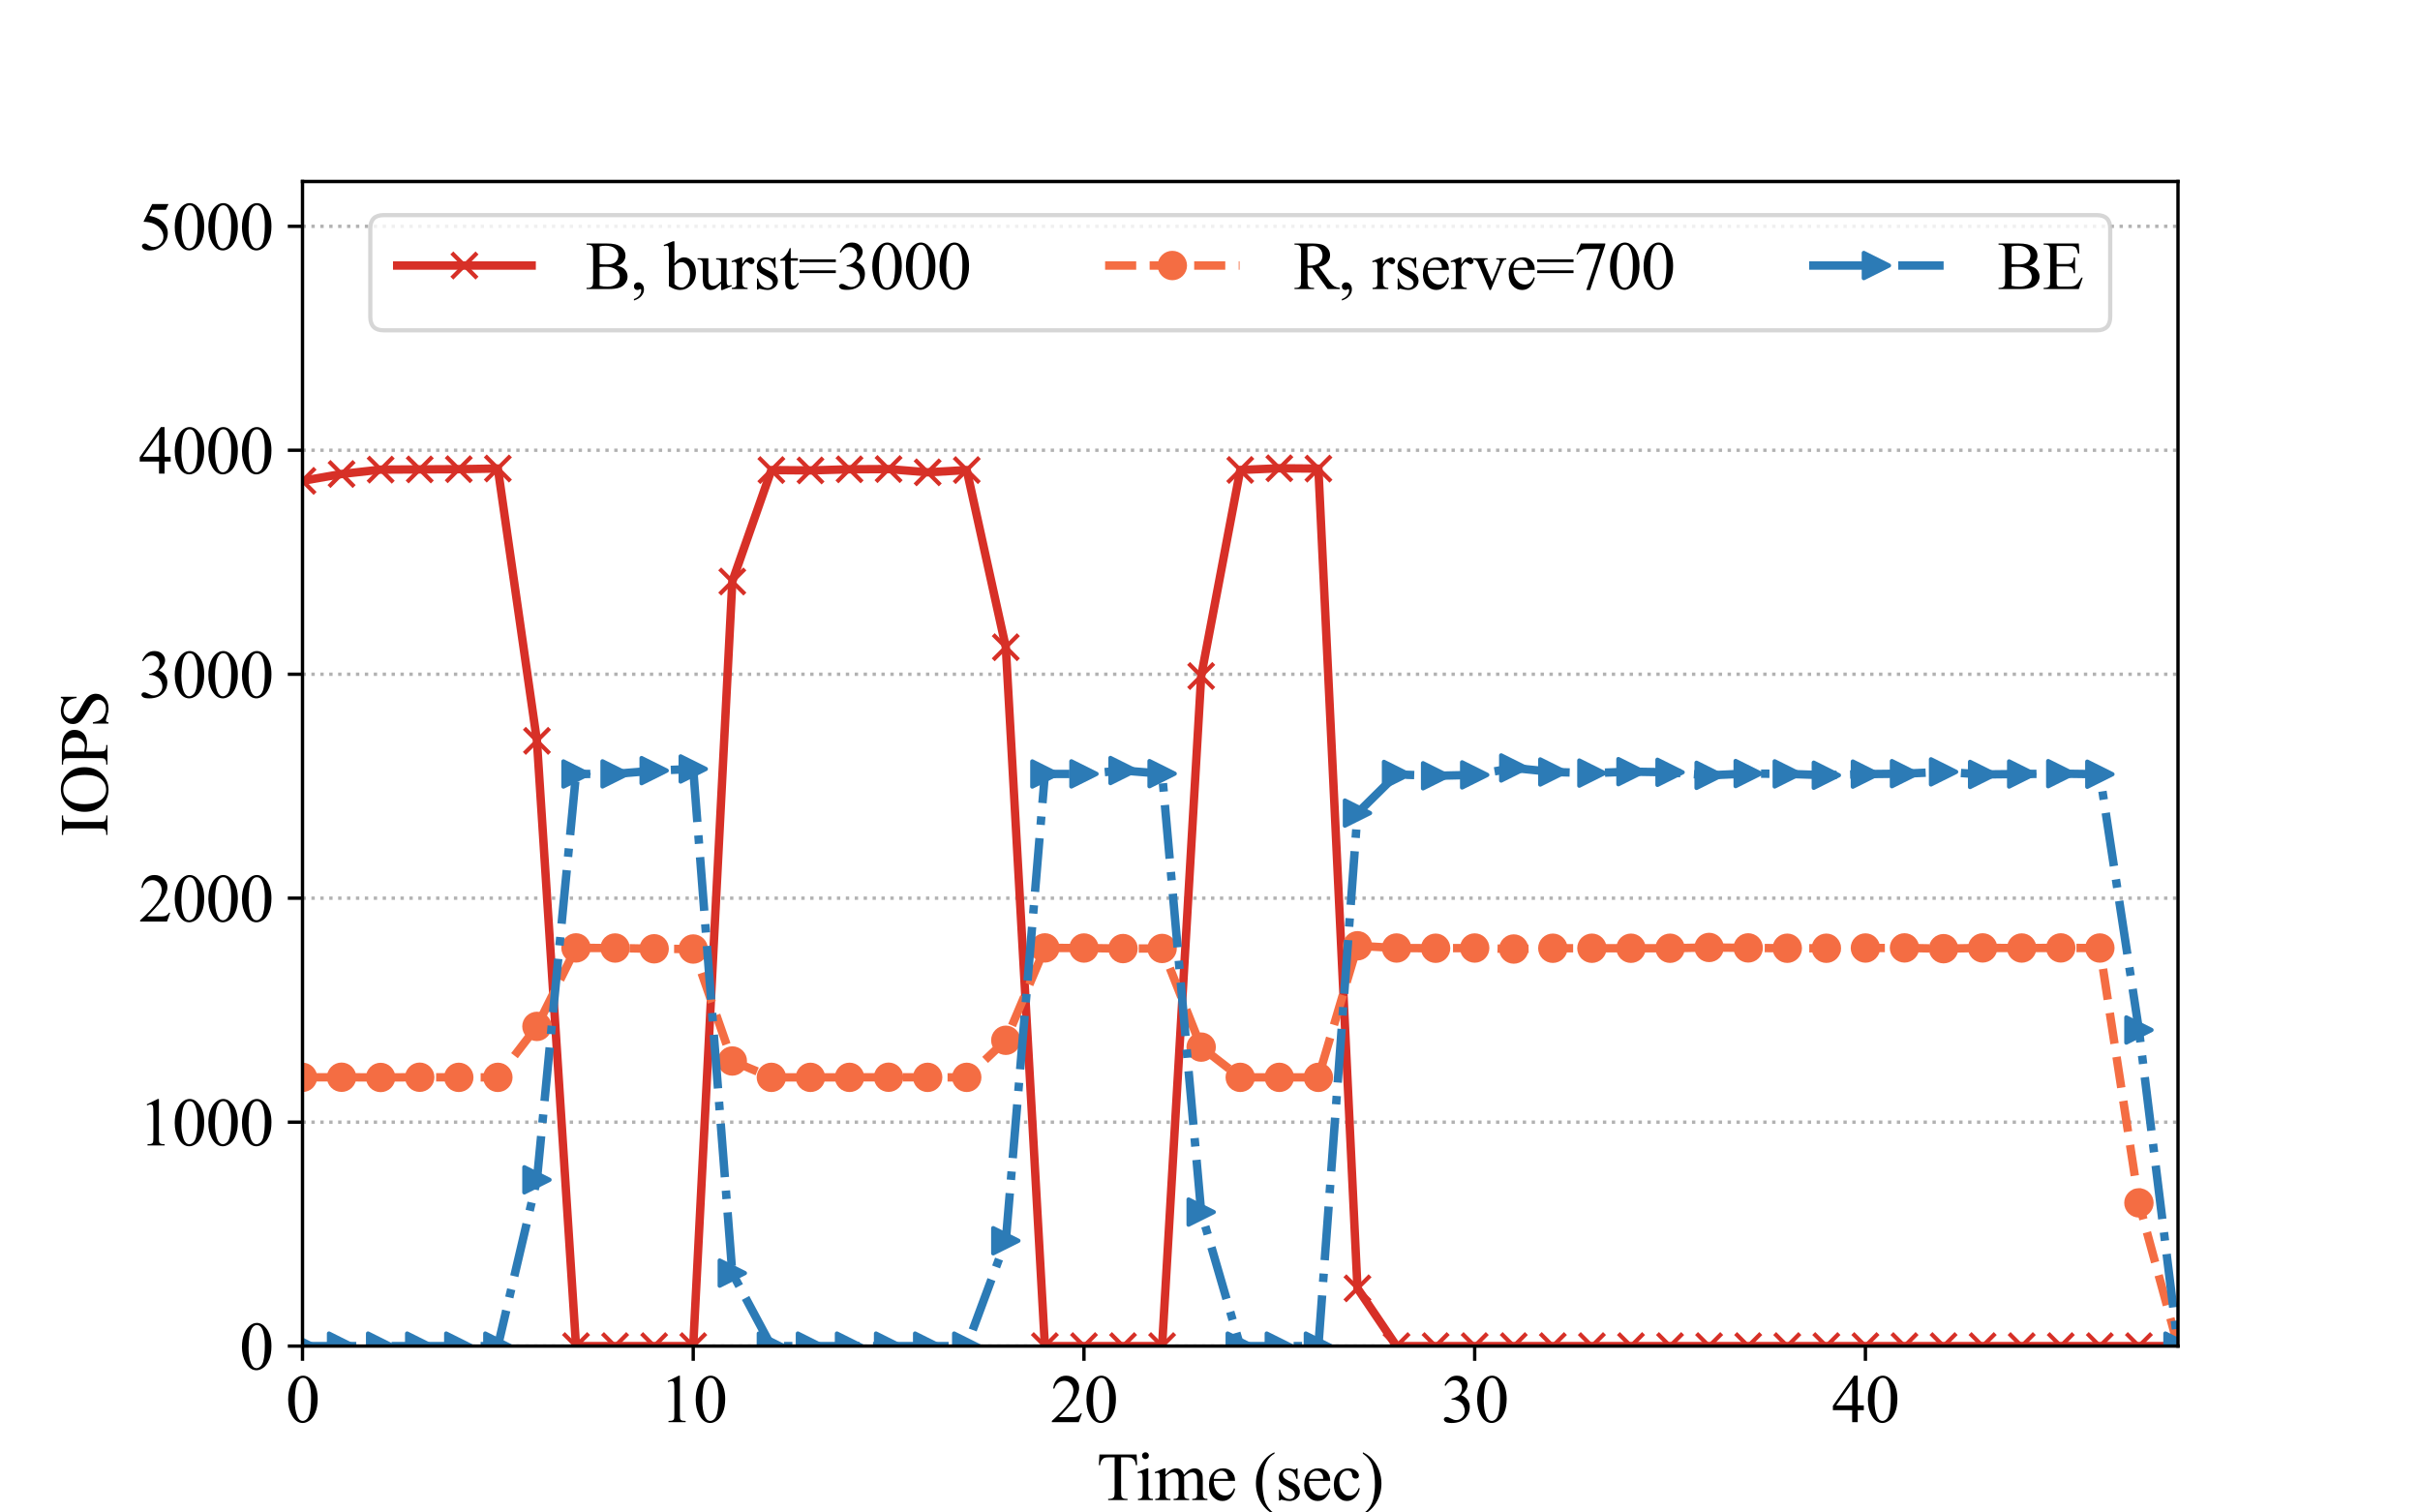 <?xml version="1.0" encoding="utf-8" standalone="no"?>
<!DOCTYPE svg PUBLIC "-//W3C//DTD SVG 1.1//EN"
  "http://www.w3.org/Graphics/SVG/1.1/DTD/svg11.dtd">
<svg height="360pt" version="1.1" viewBox="0 0 576 360" width="576pt" xmlns="http://www.w3.org/2000/svg" xmlns:xlink="http://www.w3.org/1999/xlink">
 <defs>
  <style type="text/css">*{stroke-linecap:butt;stroke-linejoin:round;}</style>
 </defs>
 <g id="figure_1">
  <g id="patch_1">
   <path d="M 0 360 
L 576 360 
L 576 0 
L 0 0 
z
" style="fill:#ffffff;"/>
  </g>
  <g id="axes_1">
   <g id="patch_2">
    <path d="M 72 320.4 
L 518.4 320.4 
L 518.4 43.2 
L 72 43.2 
z
" style="fill:#ffffff;"/>
   </g>
   <g id="matplotlib.axis_1">
    <g id="xtick_1">
     <g id="line2d_1">
      <defs>
       <path d="M 0 0 
L 0 3.5 
" id="m12e3bb7abc" style="stroke:#000000;stroke-width:0.8;"/>
      </defs>
      <g>
       <use style="stroke:#000000;stroke-width:0.8;" x="72" xlink:href="#m12e3bb7abc" y="320.4"/>
      </g>
     </g>
     <g id="text_1">
      <!-- 0 -->
      <g transform="translate(68 338.51)scale(0.16 -0.16)">
       <defs>
        <path d="M 231 2094 
Q 231 2819 450 3342 
Q 669 3866 1031 4122 
Q 1313 4325 1613 4325 
Q 2100 4325 2488 3828 
Q 2972 3213 2972 2159 
Q 2972 1422 2759 906 
Q 2547 391 2217 158 
Q 1888 -75 1581 -75 
Q 975 -75 572 641 
Q 231 1244 231 2094 
z
M 844 2016 
Q 844 1141 1059 588 
Q 1238 122 1591 122 
Q 1759 122 1940 273 
Q 2122 425 2216 781 
Q 2359 1319 2359 2297 
Q 2359 3022 2209 3506 
Q 2097 3866 1919 4016 
Q 1791 4119 1609 4119 
Q 1397 4119 1231 3928 
Q 1006 3669 925 3112 
Q 844 2556 844 2016 
z
" id="TimesNewRomanPSMT-30" transform="scale(0.016)"/>
       </defs>
       <use xlink:href="#TimesNewRomanPSMT-30"/>
      </g>
     </g>
    </g>
    <g id="xtick_2">
     <g id="line2d_2">
      <g>
       <use style="stroke:#000000;stroke-width:0.8;" x="165" xlink:href="#m12e3bb7abc" y="320.4"/>
      </g>
     </g>
     <g id="text_2">
      <!-- 10 -->
      <g transform="translate(157 338.51)scale(0.16 -0.16)">
       <defs>
        <path d="M 750 3822 
L 1781 4325 
L 1884 4325 
L 1884 747 
Q 1884 391 1914 303 
Q 1944 216 2037 169 
Q 2131 122 2419 116 
L 2419 0 
L 825 0 
L 825 116 
Q 1125 122 1212 167 
Q 1300 213 1334 289 
Q 1369 366 1369 747 
L 1369 3034 
Q 1369 3497 1338 3628 
Q 1316 3728 1258 3775 
Q 1200 3822 1119 3822 
Q 1003 3822 797 3725 
L 750 3822 
z
" id="TimesNewRomanPSMT-31" transform="scale(0.016)"/>
       </defs>
       <use xlink:href="#TimesNewRomanPSMT-31"/>
       <use x="50" xlink:href="#TimesNewRomanPSMT-30"/>
      </g>
     </g>
    </g>
    <g id="xtick_3">
     <g id="line2d_3">
      <g>
       <use style="stroke:#000000;stroke-width:0.8;" x="258" xlink:href="#m12e3bb7abc" y="320.4"/>
      </g>
     </g>
     <g id="text_3">
      <!-- 20 -->
      <g transform="translate(250 338.51)scale(0.16 -0.16)">
       <defs>
        <path d="M 2934 816 
L 2638 0 
L 138 0 
L 138 116 
Q 1241 1122 1691 1759 
Q 2141 2397 2141 2925 
Q 2141 3328 1894 3587 
Q 1647 3847 1303 3847 
Q 991 3847 742 3664 
Q 494 3481 375 3128 
L 259 3128 
Q 338 3706 661 4015 
Q 984 4325 1469 4325 
Q 1984 4325 2329 3994 
Q 2675 3663 2675 3213 
Q 2675 2891 2525 2569 
Q 2294 2063 1775 1497 
Q 997 647 803 472 
L 1909 472 
Q 2247 472 2383 497 
Q 2519 522 2628 598 
Q 2738 675 2819 816 
L 2934 816 
z
" id="TimesNewRomanPSMT-32" transform="scale(0.016)"/>
       </defs>
       <use xlink:href="#TimesNewRomanPSMT-32"/>
       <use x="50" xlink:href="#TimesNewRomanPSMT-30"/>
      </g>
     </g>
    </g>
    <g id="xtick_4">
     <g id="line2d_4">
      <g>
       <use style="stroke:#000000;stroke-width:0.8;" x="351" xlink:href="#m12e3bb7abc" y="320.4"/>
      </g>
     </g>
     <g id="text_4">
      <!-- 30 -->
      <g transform="translate(343 338.51)scale(0.16 -0.16)">
       <defs>
        <path d="M 325 3431 
Q 506 3859 782 4092 
Q 1059 4325 1472 4325 
Q 1981 4325 2253 3994 
Q 2459 3747 2459 3466 
Q 2459 3003 1878 2509 
Q 2269 2356 2469 2072 
Q 2669 1788 2669 1403 
Q 2669 853 2319 450 
Q 1863 -75 997 -75 
Q 569 -75 414 31 
Q 259 138 259 259 
Q 259 350 332 419 
Q 406 488 509 488 
Q 588 488 669 463 
Q 722 447 909 348 
Q 1097 250 1169 231 
Q 1284 197 1416 197 
Q 1734 197 1970 444 
Q 2206 691 2206 1028 
Q 2206 1275 2097 1509 
Q 2016 1684 1919 1775 
Q 1784 1900 1550 2001 
Q 1316 2103 1072 2103 
L 972 2103 
L 972 2197 
Q 1219 2228 1467 2375 
Q 1716 2522 1828 2728 
Q 1941 2934 1941 3181 
Q 1941 3503 1739 3701 
Q 1538 3900 1238 3900 
Q 753 3900 428 3381 
L 325 3431 
z
" id="TimesNewRomanPSMT-33" transform="scale(0.016)"/>
       </defs>
       <use xlink:href="#TimesNewRomanPSMT-33"/>
       <use x="50" xlink:href="#TimesNewRomanPSMT-30"/>
      </g>
     </g>
    </g>
    <g id="xtick_5">
     <g id="line2d_5">
      <g>
       <use style="stroke:#000000;stroke-width:0.8;" x="444" xlink:href="#m12e3bb7abc" y="320.4"/>
      </g>
     </g>
     <g id="text_5">
      <!-- 40 -->
      <g transform="translate(436 338.51)scale(0.16 -0.16)">
       <defs>
        <path d="M 2978 1563 
L 2978 1119 
L 2409 1119 
L 2409 0 
L 1894 0 
L 1894 1119 
L 100 1119 
L 100 1519 
L 2066 4325 
L 2409 4325 
L 2409 1563 
L 2978 1563 
z
M 1894 1563 
L 1894 3666 
L 406 1563 
L 1894 1563 
z
" id="TimesNewRomanPSMT-34" transform="scale(0.016)"/>
       </defs>
       <use xlink:href="#TimesNewRomanPSMT-34"/>
       <use x="50" xlink:href="#TimesNewRomanPSMT-30"/>
      </g>
     </g>
    </g>
    <g id="text_6">
     <!-- Time (sec) -->
     <g transform="translate(261.054 357.043)scale(0.16 -0.16)">
      <defs>
       <path d="M 3703 4238 
L 3750 3244 
L 3631 3244 
Q 3597 3506 3538 3619 
Q 3441 3800 3280 3886 
Q 3119 3972 2856 3972 
L 2259 3972 
L 2259 734 
Q 2259 344 2344 247 
Q 2463 116 2709 116 
L 2856 116 
L 2856 0 
L 1059 0 
L 1059 116 
L 1209 116 
Q 1478 116 1591 278 
Q 1659 378 1659 734 
L 1659 3972 
L 1150 3972 
Q 853 3972 728 3928 
Q 566 3869 450 3700 
Q 334 3531 313 3244 
L 194 3244 
L 244 4238 
L 3703 4238 
z
" id="TimesNewRomanPSMT-54" transform="scale(0.016)"/>
       <path d="M 928 4444 
Q 1059 4444 1151 4351 
Q 1244 4259 1244 4128 
Q 1244 3997 1151 3903 
Q 1059 3809 928 3809 
Q 797 3809 703 3903 
Q 609 3997 609 4128 
Q 609 4259 701 4351 
Q 794 4444 928 4444 
z
M 1188 2947 
L 1188 647 
Q 1188 378 1227 289 
Q 1266 200 1342 156 
Q 1419 113 1622 113 
L 1622 0 
L 231 0 
L 231 113 
Q 441 113 512 153 
Q 584 194 626 287 
Q 669 381 669 647 
L 669 1750 
Q 669 2216 641 2353 
Q 619 2453 572 2492 
Q 525 2531 444 2531 
Q 356 2531 231 2484 
L 188 2597 
L 1050 2947 
L 1188 2947 
z
" id="TimesNewRomanPSMT-69" transform="scale(0.016)"/>
       <path d="M 1050 2338 
Q 1363 2650 1419 2697 
Q 1559 2816 1721 2881 
Q 1884 2947 2044 2947 
Q 2313 2947 2506 2790 
Q 2700 2634 2766 2338 
Q 3088 2713 3309 2830 
Q 3531 2947 3766 2947 
Q 3994 2947 4170 2830 
Q 4347 2713 4450 2447 
Q 4519 2266 4519 1878 
L 4519 647 
Q 4519 378 4559 278 
Q 4591 209 4675 161 
Q 4759 113 4950 113 
L 4950 0 
L 3538 0 
L 3538 113 
L 3597 113 
Q 3781 113 3884 184 
Q 3956 234 3988 344 
Q 4000 397 4000 647 
L 4000 1878 
Q 4000 2228 3916 2372 
Q 3794 2572 3525 2572 
Q 3359 2572 3192 2489 
Q 3025 2406 2788 2181 
L 2781 2147 
L 2788 2013 
L 2788 647 
Q 2788 353 2820 281 
Q 2853 209 2943 161 
Q 3034 113 3253 113 
L 3253 0 
L 1806 0 
L 1806 113 
Q 2044 113 2133 169 
Q 2222 225 2256 338 
Q 2272 391 2272 647 
L 2272 1878 
Q 2272 2228 2169 2381 
Q 2031 2581 1784 2581 
Q 1616 2581 1450 2491 
Q 1191 2353 1050 2181 
L 1050 647 
Q 1050 366 1089 281 
Q 1128 197 1204 155 
Q 1281 113 1516 113 
L 1516 0 
L 100 0 
L 100 113 
Q 297 113 375 155 
Q 453 197 493 289 
Q 534 381 534 647 
L 534 1741 
Q 534 2213 506 2350 
Q 484 2453 437 2492 
Q 391 2531 309 2531 
Q 222 2531 100 2484 
L 53 2597 
L 916 2947 
L 1050 2947 
L 1050 2338 
z
" id="TimesNewRomanPSMT-6d" transform="scale(0.016)"/>
       <path d="M 681 1784 
Q 678 1147 991 784 
Q 1303 422 1725 422 
Q 2006 422 2214 576 
Q 2422 731 2563 1106 
L 2659 1044 
Q 2594 616 2278 264 
Q 1963 -88 1488 -88 
Q 972 -88 605 314 
Q 238 716 238 1394 
Q 238 2128 614 2539 
Q 991 2950 1559 2950 
Q 2041 2950 2350 2633 
Q 2659 2316 2659 1784 
L 681 1784 
z
M 681 1966 
L 2006 1966 
Q 1991 2241 1941 2353 
Q 1863 2528 1708 2628 
Q 1553 2728 1384 2728 
Q 1125 2728 920 2526 
Q 716 2325 681 1966 
z
" id="TimesNewRomanPSMT-65" transform="scale(0.016)"/>
       <path id="TimesNewRomanPSMT-20" transform="scale(0.016)"/>
       <path d="M 1988 -1253 
L 1988 -1369 
Q 1516 -1131 1200 -813 
Q 750 -359 506 256 
Q 263 872 263 1534 
Q 263 2503 741 3301 
Q 1219 4100 1988 4444 
L 1988 4313 
Q 1603 4100 1356 3731 
Q 1109 3363 987 2797 
Q 866 2231 866 1616 
Q 866 947 969 400 
Q 1050 -31 1165 -292 
Q 1281 -553 1476 -793 
Q 1672 -1034 1988 -1253 
z
" id="TimesNewRomanPSMT-28" transform="scale(0.016)"/>
       <path d="M 2050 2947 
L 2050 1972 
L 1947 1972 
Q 1828 2431 1642 2597 
Q 1456 2763 1169 2763 
Q 950 2763 815 2647 
Q 681 2531 681 2391 
Q 681 2216 781 2091 
Q 878 1963 1175 1819 
L 1631 1597 
Q 2266 1288 2266 781 
Q 2266 391 1970 151 
Q 1675 -88 1309 -88 
Q 1047 -88 709 6 
Q 606 38 541 38 
Q 469 38 428 -44 
L 325 -44 
L 325 978 
L 428 978 
Q 516 541 762 319 
Q 1009 97 1316 97 
Q 1531 97 1667 223 
Q 1803 350 1803 528 
Q 1803 744 1651 891 
Q 1500 1038 1047 1263 
Q 594 1488 453 1669 
Q 313 1847 313 2119 
Q 313 2472 555 2709 
Q 797 2947 1181 2947 
Q 1350 2947 1591 2875 
Q 1750 2828 1803 2828 
Q 1853 2828 1881 2850 
Q 1909 2872 1947 2947 
L 2050 2947 
z
" id="TimesNewRomanPSMT-73" transform="scale(0.016)"/>
       <path d="M 2631 1088 
Q 2516 522 2178 217 
Q 1841 -88 1431 -88 
Q 944 -88 581 321 
Q 219 731 219 1428 
Q 219 2103 620 2525 
Q 1022 2947 1584 2947 
Q 2006 2947 2278 2723 
Q 2550 2500 2550 2259 
Q 2550 2141 2473 2067 
Q 2397 1994 2259 1994 
Q 2075 1994 1981 2113 
Q 1928 2178 1911 2362 
Q 1894 2547 1784 2644 
Q 1675 2738 1481 2738 
Q 1169 2738 978 2506 
Q 725 2200 725 1697 
Q 725 1184 976 792 
Q 1228 400 1656 400 
Q 1963 400 2206 609 
Q 2378 753 2541 1131 
L 2631 1088 
z
" id="TimesNewRomanPSMT-63" transform="scale(0.016)"/>
       <path d="M 144 4313 
L 144 4444 
Q 619 4209 934 3891 
Q 1381 3434 1625 2820 
Q 1869 2206 1869 1541 
Q 1869 572 1392 -226 
Q 916 -1025 144 -1369 
L 144 -1253 
Q 528 -1038 776 -670 
Q 1025 -303 1145 264 
Q 1266 831 1266 1447 
Q 1266 2113 1163 2663 
Q 1084 3094 967 3353 
Q 850 3613 656 3853 
Q 463 4094 144 4313 
z
" id="TimesNewRomanPSMT-29" transform="scale(0.016)"/>
      </defs>
      <use xlink:href="#TimesNewRomanPSMT-54"/>
      <use x="57.584" xlink:href="#TimesNewRomanPSMT-69"/>
      <use x="85.367" xlink:href="#TimesNewRomanPSMT-6d"/>
      <use x="163.15" xlink:href="#TimesNewRomanPSMT-65"/>
      <use x="207.535" xlink:href="#TimesNewRomanPSMT-20"/>
      <use x="232.535" xlink:href="#TimesNewRomanPSMT-28"/>
      <use x="265.836" xlink:href="#TimesNewRomanPSMT-73"/>
      <use x="304.752" xlink:href="#TimesNewRomanPSMT-65"/>
      <use x="349.137" xlink:href="#TimesNewRomanPSMT-63"/>
      <use x="393.521" xlink:href="#TimesNewRomanPSMT-29"/>
     </g>
    </g>
   </g>
   <g id="matplotlib.axis_2">
    <g id="ytick_1">
     <g id="line2d_6">
      <path clip-path="url(#p4b02ee1439)" d="M 72 320.4 
L 518.4 320.4 
" style="fill:none;stroke:#b2b2b2;stroke-dasharray:0.8,1.32;stroke-dashoffset:0;stroke-width:0.8;"/>
     </g>
     <g id="line2d_7">
      <defs>
       <path d="M 0 0 
L -3.5 0 
" id="m12e3caafd4" style="stroke:#000000;stroke-width:0.8;"/>
      </defs>
      <g>
       <use style="stroke:#000000;stroke-width:0.8;" x="72" xlink:href="#m12e3caafd4" y="320.4"/>
      </g>
     </g>
     <g id="text_7">
      <!-- 0 -->
      <g transform="translate(57 325.955)scale(0.16 -0.16)">
       <use xlink:href="#TimesNewRomanPSMT-30"/>
      </g>
     </g>
    </g>
    <g id="ytick_2">
     <g id="line2d_8">
      <path clip-path="url(#p4b02ee1439)" d="M 72 267.092 
L 518.4 267.092 
" style="fill:none;stroke:#b2b2b2;stroke-dasharray:0.8,1.32;stroke-dashoffset:0;stroke-width:0.8;"/>
     </g>
     <g id="line2d_9">
      <g>
       <use style="stroke:#000000;stroke-width:0.8;" x="72" xlink:href="#m12e3caafd4" y="267.092"/>
      </g>
     </g>
     <g id="text_8">
      <!-- 1000 -->
      <g transform="translate(33 272.647)scale(0.16 -0.16)">
       <use xlink:href="#TimesNewRomanPSMT-31"/>
       <use x="50" xlink:href="#TimesNewRomanPSMT-30"/>
       <use x="100" xlink:href="#TimesNewRomanPSMT-30"/>
       <use x="150" xlink:href="#TimesNewRomanPSMT-30"/>
      </g>
     </g>
    </g>
    <g id="ytick_3">
     <g id="line2d_10">
      <path clip-path="url(#p4b02ee1439)" d="M 72 213.785 
L 518.4 213.785 
" style="fill:none;stroke:#b2b2b2;stroke-dasharray:0.8,1.32;stroke-dashoffset:0;stroke-width:0.8;"/>
     </g>
     <g id="line2d_11">
      <g>
       <use style="stroke:#000000;stroke-width:0.8;" x="72" xlink:href="#m12e3caafd4" y="213.785"/>
      </g>
     </g>
     <g id="text_9">
      <!-- 2000 -->
      <g transform="translate(33 219.34)scale(0.16 -0.16)">
       <use xlink:href="#TimesNewRomanPSMT-32"/>
       <use x="50" xlink:href="#TimesNewRomanPSMT-30"/>
       <use x="100" xlink:href="#TimesNewRomanPSMT-30"/>
       <use x="150" xlink:href="#TimesNewRomanPSMT-30"/>
      </g>
     </g>
    </g>
    <g id="ytick_4">
     <g id="line2d_12">
      <path clip-path="url(#p4b02ee1439)" d="M 72 160.477 
L 518.4 160.477 
" style="fill:none;stroke:#b2b2b2;stroke-dasharray:0.8,1.32;stroke-dashoffset:0;stroke-width:0.8;"/>
     </g>
     <g id="line2d_13">
      <g>
       <use style="stroke:#000000;stroke-width:0.8;" x="72" xlink:href="#m12e3caafd4" y="160.477"/>
      </g>
     </g>
     <g id="text_10">
      <!-- 3000 -->
      <g transform="translate(33 166.032)scale(0.16 -0.16)">
       <use xlink:href="#TimesNewRomanPSMT-33"/>
       <use x="50" xlink:href="#TimesNewRomanPSMT-30"/>
       <use x="100" xlink:href="#TimesNewRomanPSMT-30"/>
       <use x="150" xlink:href="#TimesNewRomanPSMT-30"/>
      </g>
     </g>
    </g>
    <g id="ytick_5">
     <g id="line2d_14">
      <path clip-path="url(#p4b02ee1439)" d="M 72 107.169 
L 518.4 107.169 
" style="fill:none;stroke:#b2b2b2;stroke-dasharray:0.8,1.32;stroke-dashoffset:0;stroke-width:0.8;"/>
     </g>
     <g id="line2d_15">
      <g>
       <use style="stroke:#000000;stroke-width:0.8;" x="72" xlink:href="#m12e3caafd4" y="107.169"/>
      </g>
     </g>
     <g id="text_11">
      <!-- 4000 -->
      <g transform="translate(33 112.724)scale(0.16 -0.16)">
       <use xlink:href="#TimesNewRomanPSMT-34"/>
       <use x="50" xlink:href="#TimesNewRomanPSMT-30"/>
       <use x="100" xlink:href="#TimesNewRomanPSMT-30"/>
       <use x="150" xlink:href="#TimesNewRomanPSMT-30"/>
      </g>
     </g>
    </g>
    <g id="ytick_6">
     <g id="line2d_16">
      <path clip-path="url(#p4b02ee1439)" d="M 72 53.862 
L 518.4 53.862 
" style="fill:none;stroke:#b2b2b2;stroke-dasharray:0.8,1.32;stroke-dashoffset:0;stroke-width:0.8;"/>
     </g>
     <g id="line2d_17">
      <g>
       <use style="stroke:#000000;stroke-width:0.8;" x="72" xlink:href="#m12e3caafd4" y="53.862"/>
      </g>
     </g>
     <g id="text_12">
      <!-- 5000 -->
      <g transform="translate(33 59.417)scale(0.16 -0.16)">
       <defs>
        <path d="M 2778 4238 
L 2534 3706 
L 1259 3706 
L 981 3138 
Q 1809 3016 2294 2522 
Q 2709 2097 2709 1522 
Q 2709 1188 2573 903 
Q 2438 619 2231 419 
Q 2025 219 1772 97 
Q 1413 -75 1034 -75 
Q 653 -75 479 54 
Q 306 184 306 341 
Q 306 428 378 495 
Q 450 563 559 563 
Q 641 563 702 538 
Q 763 513 909 409 
Q 1144 247 1384 247 
Q 1750 247 2026 523 
Q 2303 800 2303 1197 
Q 2303 1581 2056 1914 
Q 1809 2247 1375 2428 
Q 1034 2569 447 2591 
L 1259 4238 
L 2778 4238 
z
" id="TimesNewRomanPSMT-35" transform="scale(0.016)"/>
       </defs>
       <use xlink:href="#TimesNewRomanPSMT-35"/>
       <use x="50" xlink:href="#TimesNewRomanPSMT-30"/>
       <use x="100" xlink:href="#TimesNewRomanPSMT-30"/>
       <use x="150" xlink:href="#TimesNewRomanPSMT-30"/>
      </g>
     </g>
    </g>
    <g id="text_13">
     <!-- IOPS -->
     <g transform="translate(25.578 199.139)rotate(-90)scale(0.16 -0.16)">
      <defs>
       <path d="M 1975 116 
L 1975 0 
L 159 0 
L 159 116 
L 309 116 
Q 572 116 691 269 
Q 766 369 766 750 
L 766 3488 
Q 766 3809 725 3913 
Q 694 3991 597 4047 
Q 459 4122 309 4122 
L 159 4122 
L 159 4238 
L 1975 4238 
L 1975 4122 
L 1822 4122 
Q 1563 4122 1444 3969 
Q 1366 3869 1366 3488 
L 1366 750 
Q 1366 428 1406 325 
Q 1438 247 1538 191 
Q 1672 116 1822 116 
L 1975 116 
z
" id="TimesNewRomanPSMT-49" transform="scale(0.016)"/>
       <path d="M 2341 4334 
Q 3166 4334 3770 3707 
Q 4375 3081 4375 2144 
Q 4375 1178 3765 540 
Q 3156 -97 2291 -97 
Q 1416 -97 820 525 
Q 225 1147 225 2134 
Q 225 3144 913 3781 
Q 1509 4334 2341 4334 
z
M 2281 4106 
Q 1713 4106 1369 3684 
Q 941 3159 941 2147 
Q 941 1109 1384 550 
Q 1725 125 2284 125 
Q 2881 125 3270 590 
Q 3659 1056 3659 2059 
Q 3659 3147 3231 3681 
Q 2888 4106 2281 4106 
z
" id="TimesNewRomanPSMT-4f" transform="scale(0.016)"/>
       <path d="M 1313 1984 
L 1313 750 
Q 1313 350 1400 253 
Q 1519 116 1759 116 
L 1922 116 
L 1922 0 
L 106 0 
L 106 116 
L 266 116 
Q 534 116 650 291 
Q 713 388 713 750 
L 713 3488 
Q 713 3888 628 3984 
Q 506 4122 266 4122 
L 106 4122 
L 106 4238 
L 1659 4238 
Q 2228 4238 2556 4120 
Q 2884 4003 3109 3725 
Q 3334 3447 3334 3066 
Q 3334 2547 2992 2222 
Q 2650 1897 2025 1897 
Q 1872 1897 1694 1919 
Q 1516 1941 1313 1984 
z
M 1313 2163 
Q 1478 2131 1606 2115 
Q 1734 2100 1825 2100 
Q 2150 2100 2386 2351 
Q 2622 2603 2622 3003 
Q 2622 3278 2509 3514 
Q 2397 3750 2190 3867 
Q 1984 3984 1722 3984 
Q 1563 3984 1313 3925 
L 1313 2163 
z
" id="TimesNewRomanPSMT-50" transform="scale(0.016)"/>
       <path d="M 2934 4334 
L 2934 2869 
L 2819 2869 
Q 2763 3291 2617 3541 
Q 2472 3791 2203 3937 
Q 1934 4084 1647 4084 
Q 1322 4084 1109 3886 
Q 897 3688 897 3434 
Q 897 3241 1031 3081 
Q 1225 2847 1953 2456 
Q 2547 2138 2764 1967 
Q 2981 1797 3098 1565 
Q 3216 1334 3216 1081 
Q 3216 600 2842 251 
Q 2469 -97 1881 -97 
Q 1697 -97 1534 -69 
Q 1438 -53 1133 45 
Q 828 144 747 144 
Q 669 144 623 97 
Q 578 50 556 -97 
L 441 -97 
L 441 1356 
L 556 1356 
Q 638 900 775 673 
Q 913 447 1195 297 
Q 1478 147 1816 147 
Q 2206 147 2432 353 
Q 2659 559 2659 841 
Q 2659 997 2573 1156 
Q 2488 1316 2306 1453 
Q 2184 1547 1640 1851 
Q 1097 2156 867 2337 
Q 638 2519 519 2737 
Q 400 2956 400 3219 
Q 400 3675 750 4004 
Q 1100 4334 1641 4334 
Q 1978 4334 2356 4169 
Q 2531 4091 2603 4091 
Q 2684 4091 2736 4139 
Q 2788 4188 2819 4334 
L 2934 4334 
z
" id="TimesNewRomanPSMT-53" transform="scale(0.016)"/>
      </defs>
      <use xlink:href="#TimesNewRomanPSMT-49"/>
      <use x="33.301" xlink:href="#TimesNewRomanPSMT-4f"/>
      <use x="105.518" xlink:href="#TimesNewRomanPSMT-50"/>
      <use x="161.133" xlink:href="#TimesNewRomanPSMT-53"/>
     </g>
    </g>
   </g>
   <g id="line2d_18">
    <path clip-path="url(#p4b02ee1439)" d="M 72 114.446 
L 81.3 112.82 
L 90.6 111.78 
L 99.9 111.727 
L 109.2 111.674 
L 118.5 111.514 
L 127.8 176.336 
L 137.1 320.4 
L 146.4 320.4 
L 155.7 320.4 
L 165 320.4 
L 174.3 138.408 
L 183.6 111.887 
L 192.9 111.967 
L 202.2 111.7 
L 211.5 111.647 
L 220.8 112.42 
L 230.1 111.887 
L 239.4 154.053 
L 248.7 320.4 
L 258 320.4 
L 267.3 320.4 
L 276.6 320.4 
L 285.9 160.903 
L 295.2 111.86 
L 304.5 111.46 
L 313.8 111.54 
L 323.1 306.647 
L 332.4 320.4 
L 341.7 320.4 
L 351 320.4 
L 360.3 320.4 
L 369.6 320.4 
L 378.9 320.4 
L 388.2 320.4 
L 397.5 320.4 
L 406.8 320.4 
L 416.1 320.4 
L 425.4 320.4 
L 434.7 320.4 
L 444 320.4 
L 453.3 320.4 
L 462.6 320.4 
L 471.9 320.4 
L 481.2 320.4 
L 490.5 320.4 
L 499.8 320.4 
L 509.1 320.4 
L 518.4 320.4 
" style="fill:none;stroke:#d73027;stroke-linecap:square;stroke-width:2;"/>
    <defs>
     <path d="M -3 3 
L 3 -3 
M -3 -3 
L 3 3 
" id="md01d732497" style="stroke:#d73027;"/>
    </defs>
    <g clip-path="url(#p4b02ee1439)">
     <use style="fill:#d73027;stroke:#d73027;" x="72" xlink:href="#md01d732497" y="114.446"/>
     <use style="fill:#d73027;stroke:#d73027;" x="81.3" xlink:href="#md01d732497" y="112.82"/>
     <use style="fill:#d73027;stroke:#d73027;" x="90.6" xlink:href="#md01d732497" y="111.78"/>
     <use style="fill:#d73027;stroke:#d73027;" x="99.9" xlink:href="#md01d732497" y="111.727"/>
     <use style="fill:#d73027;stroke:#d73027;" x="109.2" xlink:href="#md01d732497" y="111.674"/>
     <use style="fill:#d73027;stroke:#d73027;" x="118.5" xlink:href="#md01d732497" y="111.514"/>
     <use style="fill:#d73027;stroke:#d73027;" x="127.8" xlink:href="#md01d732497" y="176.336"/>
     <use style="fill:#d73027;stroke:#d73027;" x="137.1" xlink:href="#md01d732497" y="320.4"/>
     <use style="fill:#d73027;stroke:#d73027;" x="146.4" xlink:href="#md01d732497" y="320.4"/>
     <use style="fill:#d73027;stroke:#d73027;" x="155.7" xlink:href="#md01d732497" y="320.4"/>
     <use style="fill:#d73027;stroke:#d73027;" x="165" xlink:href="#md01d732497" y="320.4"/>
     <use style="fill:#d73027;stroke:#d73027;" x="174.3" xlink:href="#md01d732497" y="138.408"/>
     <use style="fill:#d73027;stroke:#d73027;" x="183.6" xlink:href="#md01d732497" y="111.887"/>
     <use style="fill:#d73027;stroke:#d73027;" x="192.9" xlink:href="#md01d732497" y="111.967"/>
     <use style="fill:#d73027;stroke:#d73027;" x="202.2" xlink:href="#md01d732497" y="111.7"/>
     <use style="fill:#d73027;stroke:#d73027;" x="211.5" xlink:href="#md01d732497" y="111.647"/>
     <use style="fill:#d73027;stroke:#d73027;" x="220.8" xlink:href="#md01d732497" y="112.42"/>
     <use style="fill:#d73027;stroke:#d73027;" x="230.1" xlink:href="#md01d732497" y="111.887"/>
     <use style="fill:#d73027;stroke:#d73027;" x="239.4" xlink:href="#md01d732497" y="154.053"/>
     <use style="fill:#d73027;stroke:#d73027;" x="248.7" xlink:href="#md01d732497" y="320.4"/>
     <use style="fill:#d73027;stroke:#d73027;" x="258" xlink:href="#md01d732497" y="320.4"/>
     <use style="fill:#d73027;stroke:#d73027;" x="267.3" xlink:href="#md01d732497" y="320.4"/>
     <use style="fill:#d73027;stroke:#d73027;" x="276.6" xlink:href="#md01d732497" y="320.4"/>
     <use style="fill:#d73027;stroke:#d73027;" x="285.9" xlink:href="#md01d732497" y="160.903"/>
     <use style="fill:#d73027;stroke:#d73027;" x="295.2" xlink:href="#md01d732497" y="111.86"/>
     <use style="fill:#d73027;stroke:#d73027;" x="304.5" xlink:href="#md01d732497" y="111.46"/>
     <use style="fill:#d73027;stroke:#d73027;" x="313.8" xlink:href="#md01d732497" y="111.54"/>
     <use style="fill:#d73027;stroke:#d73027;" x="323.1" xlink:href="#md01d732497" y="306.647"/>
     <use style="fill:#d73027;stroke:#d73027;" x="332.4" xlink:href="#md01d732497" y="320.4"/>
     <use style="fill:#d73027;stroke:#d73027;" x="341.7" xlink:href="#md01d732497" y="320.4"/>
     <use style="fill:#d73027;stroke:#d73027;" x="351" xlink:href="#md01d732497" y="320.4"/>
     <use style="fill:#d73027;stroke:#d73027;" x="360.3" xlink:href="#md01d732497" y="320.4"/>
     <use style="fill:#d73027;stroke:#d73027;" x="369.6" xlink:href="#md01d732497" y="320.4"/>
     <use style="fill:#d73027;stroke:#d73027;" x="378.9" xlink:href="#md01d732497" y="320.4"/>
     <use style="fill:#d73027;stroke:#d73027;" x="388.2" xlink:href="#md01d732497" y="320.4"/>
     <use style="fill:#d73027;stroke:#d73027;" x="397.5" xlink:href="#md01d732497" y="320.4"/>
     <use style="fill:#d73027;stroke:#d73027;" x="406.8" xlink:href="#md01d732497" y="320.4"/>
     <use style="fill:#d73027;stroke:#d73027;" x="416.1" xlink:href="#md01d732497" y="320.4"/>
     <use style="fill:#d73027;stroke:#d73027;" x="425.4" xlink:href="#md01d732497" y="320.4"/>
     <use style="fill:#d73027;stroke:#d73027;" x="434.7" xlink:href="#md01d732497" y="320.4"/>
     <use style="fill:#d73027;stroke:#d73027;" x="444" xlink:href="#md01d732497" y="320.4"/>
     <use style="fill:#d73027;stroke:#d73027;" x="453.3" xlink:href="#md01d732497" y="320.4"/>
     <use style="fill:#d73027;stroke:#d73027;" x="462.6" xlink:href="#md01d732497" y="320.4"/>
     <use style="fill:#d73027;stroke:#d73027;" x="471.9" xlink:href="#md01d732497" y="320.4"/>
     <use style="fill:#d73027;stroke:#d73027;" x="481.2" xlink:href="#md01d732497" y="320.4"/>
     <use style="fill:#d73027;stroke:#d73027;" x="490.5" xlink:href="#md01d732497" y="320.4"/>
     <use style="fill:#d73027;stroke:#d73027;" x="499.8" xlink:href="#md01d732497" y="320.4"/>
     <use style="fill:#d73027;stroke:#d73027;" x="509.1" xlink:href="#md01d732497" y="320.4"/>
     <use style="fill:#d73027;stroke:#d73027;" x="518.4" xlink:href="#md01d732497" y="320.4"/>
    </g>
   </g>
   <g id="line2d_19">
    <path clip-path="url(#p4b02ee1439)" d="M 72 256.431 
L 81.3 256.404 
L 90.6 256.457 
L 99.9 256.404 
L 109.2 256.431 
L 118.5 256.431 
L 127.8 244.303 
L 137.1 225.619 
L 146.4 225.646 
L 155.7 225.832 
L 165 225.885 
L 174.3 252.539 
L 183.6 256.431 
L 192.9 256.431 
L 202.2 256.431 
L 211.5 256.404 
L 220.8 256.431 
L 230.1 256.431 
L 239.4 247.608 
L 248.7 225.619 
L 258 225.646 
L 267.3 225.779 
L 276.6 225.752 
L 285.9 249.234 
L 295.2 256.431 
L 304.5 256.431 
L 313.8 256.431 
L 323.1 225.113 
L 332.4 225.646 
L 341.7 225.699 
L 351 225.646 
L 360.3 225.885 
L 369.6 225.699 
L 378.9 225.699 
L 388.2 225.699 
L 397.5 225.699 
L 406.8 225.512 
L 416.1 225.619 
L 425.4 225.699 
L 434.7 225.699 
L 444 225.646 
L 453.3 225.619 
L 462.6 225.805 
L 471.9 225.619 
L 481.2 225.646 
L 490.5 225.619 
L 499.8 225.646 
L 509.1 286.31 
L 518.4 320.4 
" style="fill:none;stroke:#f46d43;stroke-dasharray:7.4,3.2;stroke-dashoffset:0;stroke-width:2;"/>
    <defs>
     <path d="M 0 3 
C 0.796 3 1.559 2.684 2.121 2.121 
C 2.684 1.559 3 0.796 3 0 
C 3 -0.796 2.684 -1.559 2.121 -2.121 
C 1.559 -2.684 0.796 -3 0 -3 
C -0.796 -3 -1.559 -2.684 -2.121 -2.121 
C -2.684 -1.559 -3 -0.796 -3 0 
C -3 0.796 -2.684 1.559 -2.121 2.121 
C -1.559 2.684 -0.796 3 0 3 
z
" id="m6a9d855fe7" style="stroke:#f46d43;"/>
    </defs>
    <g clip-path="url(#p4b02ee1439)">
     <use style="fill:#f46d43;stroke:#f46d43;" x="72" xlink:href="#m6a9d855fe7" y="256.431"/>
     <use style="fill:#f46d43;stroke:#f46d43;" x="81.3" xlink:href="#m6a9d855fe7" y="256.404"/>
     <use style="fill:#f46d43;stroke:#f46d43;" x="90.6" xlink:href="#m6a9d855fe7" y="256.457"/>
     <use style="fill:#f46d43;stroke:#f46d43;" x="99.9" xlink:href="#m6a9d855fe7" y="256.404"/>
     <use style="fill:#f46d43;stroke:#f46d43;" x="109.2" xlink:href="#m6a9d855fe7" y="256.431"/>
     <use style="fill:#f46d43;stroke:#f46d43;" x="118.5" xlink:href="#m6a9d855fe7" y="256.431"/>
     <use style="fill:#f46d43;stroke:#f46d43;" x="127.8" xlink:href="#m6a9d855fe7" y="244.303"/>
     <use style="fill:#f46d43;stroke:#f46d43;" x="137.1" xlink:href="#m6a9d855fe7" y="225.619"/>
     <use style="fill:#f46d43;stroke:#f46d43;" x="146.4" xlink:href="#m6a9d855fe7" y="225.646"/>
     <use style="fill:#f46d43;stroke:#f46d43;" x="155.7" xlink:href="#m6a9d855fe7" y="225.832"/>
     <use style="fill:#f46d43;stroke:#f46d43;" x="165" xlink:href="#m6a9d855fe7" y="225.885"/>
     <use style="fill:#f46d43;stroke:#f46d43;" x="174.3" xlink:href="#m6a9d855fe7" y="252.539"/>
     <use style="fill:#f46d43;stroke:#f46d43;" x="183.6" xlink:href="#m6a9d855fe7" y="256.431"/>
     <use style="fill:#f46d43;stroke:#f46d43;" x="192.9" xlink:href="#m6a9d855fe7" y="256.431"/>
     <use style="fill:#f46d43;stroke:#f46d43;" x="202.2" xlink:href="#m6a9d855fe7" y="256.431"/>
     <use style="fill:#f46d43;stroke:#f46d43;" x="211.5" xlink:href="#m6a9d855fe7" y="256.404"/>
     <use style="fill:#f46d43;stroke:#f46d43;" x="220.8" xlink:href="#m6a9d855fe7" y="256.431"/>
     <use style="fill:#f46d43;stroke:#f46d43;" x="230.1" xlink:href="#m6a9d855fe7" y="256.431"/>
     <use style="fill:#f46d43;stroke:#f46d43;" x="239.4" xlink:href="#m6a9d855fe7" y="247.608"/>
     <use style="fill:#f46d43;stroke:#f46d43;" x="248.7" xlink:href="#m6a9d855fe7" y="225.619"/>
     <use style="fill:#f46d43;stroke:#f46d43;" x="258" xlink:href="#m6a9d855fe7" y="225.646"/>
     <use style="fill:#f46d43;stroke:#f46d43;" x="267.3" xlink:href="#m6a9d855fe7" y="225.779"/>
     <use style="fill:#f46d43;stroke:#f46d43;" x="276.6" xlink:href="#m6a9d855fe7" y="225.752"/>
     <use style="fill:#f46d43;stroke:#f46d43;" x="285.9" xlink:href="#m6a9d855fe7" y="249.234"/>
     <use style="fill:#f46d43;stroke:#f46d43;" x="295.2" xlink:href="#m6a9d855fe7" y="256.431"/>
     <use style="fill:#f46d43;stroke:#f46d43;" x="304.5" xlink:href="#m6a9d855fe7" y="256.431"/>
     <use style="fill:#f46d43;stroke:#f46d43;" x="313.8" xlink:href="#m6a9d855fe7" y="256.431"/>
     <use style="fill:#f46d43;stroke:#f46d43;" x="323.1" xlink:href="#m6a9d855fe7" y="225.113"/>
     <use style="fill:#f46d43;stroke:#f46d43;" x="332.4" xlink:href="#m6a9d855fe7" y="225.646"/>
     <use style="fill:#f46d43;stroke:#f46d43;" x="341.7" xlink:href="#m6a9d855fe7" y="225.699"/>
     <use style="fill:#f46d43;stroke:#f46d43;" x="351" xlink:href="#m6a9d855fe7" y="225.646"/>
     <use style="fill:#f46d43;stroke:#f46d43;" x="360.3" xlink:href="#m6a9d855fe7" y="225.885"/>
     <use style="fill:#f46d43;stroke:#f46d43;" x="369.6" xlink:href="#m6a9d855fe7" y="225.699"/>
     <use style="fill:#f46d43;stroke:#f46d43;" x="378.9" xlink:href="#m6a9d855fe7" y="225.699"/>
     <use style="fill:#f46d43;stroke:#f46d43;" x="388.2" xlink:href="#m6a9d855fe7" y="225.699"/>
     <use style="fill:#f46d43;stroke:#f46d43;" x="397.5" xlink:href="#m6a9d855fe7" y="225.699"/>
     <use style="fill:#f46d43;stroke:#f46d43;" x="406.8" xlink:href="#m6a9d855fe7" y="225.512"/>
     <use style="fill:#f46d43;stroke:#f46d43;" x="416.1" xlink:href="#m6a9d855fe7" y="225.619"/>
     <use style="fill:#f46d43;stroke:#f46d43;" x="425.4" xlink:href="#m6a9d855fe7" y="225.699"/>
     <use style="fill:#f46d43;stroke:#f46d43;" x="434.7" xlink:href="#m6a9d855fe7" y="225.699"/>
     <use style="fill:#f46d43;stroke:#f46d43;" x="444" xlink:href="#m6a9d855fe7" y="225.646"/>
     <use style="fill:#f46d43;stroke:#f46d43;" x="453.3" xlink:href="#m6a9d855fe7" y="225.619"/>
     <use style="fill:#f46d43;stroke:#f46d43;" x="462.6" xlink:href="#m6a9d855fe7" y="225.805"/>
     <use style="fill:#f46d43;stroke:#f46d43;" x="471.9" xlink:href="#m6a9d855fe7" y="225.619"/>
     <use style="fill:#f46d43;stroke:#f46d43;" x="481.2" xlink:href="#m6a9d855fe7" y="225.646"/>
     <use style="fill:#f46d43;stroke:#f46d43;" x="490.5" xlink:href="#m6a9d855fe7" y="225.619"/>
     <use style="fill:#f46d43;stroke:#f46d43;" x="499.8" xlink:href="#m6a9d855fe7" y="225.646"/>
     <use style="fill:#f46d43;stroke:#f46d43;" x="509.1" xlink:href="#m6a9d855fe7" y="286.31"/>
     <use style="fill:#f46d43;stroke:#f46d43;" x="518.4" xlink:href="#m6a9d855fe7" y="320.4"/>
    </g>
   </g>
   <g id="line2d_20">
    <path clip-path="url(#p4b02ee1439)" d="M 72 320.4 
L 81.3 320.4 
L 90.6 320.4 
L 99.9 320.4 
L 109.2 320.4 
L 118.5 320.4 
L 127.8 280.819 
L 137.1 184.226 
L 146.4 184.199 
L 155.7 183.426 
L 165 183.026 
L 174.3 303.022 
L 183.6 320.4 
L 192.9 320.4 
L 202.2 320.4 
L 211.5 320.4 
L 220.8 320.4 
L 230.1 320.4 
L 239.4 295.319 
L 248.7 184.226 
L 258 184.199 
L 267.3 183.399 
L 276.6 184.146 
L 285.9 288.495 
L 295.2 320.4 
L 304.5 320.4 
L 313.8 320.4 
L 323.1 193.528 
L 332.4 184.332 
L 341.7 184.652 
L 351 184.439 
L 360.3 182.786 
L 369.6 183.746 
L 378.9 184.012 
L 388.2 183.666 
L 397.5 183.826 
L 406.8 184.545 
L 416.1 184.119 
L 425.4 184.199 
L 434.7 184.519 
L 444 184.252 
L 453.3 184.146 
L 462.6 183.719 
L 471.9 184.332 
L 481.2 184.226 
L 490.5 184.146 
L 499.8 184.279 
L 509.1 245.156 
L 518.4 320.4 
" style="fill:none;stroke:#2c7bb6;stroke-dasharray:12.8,3.2,2,3.2;stroke-dashoffset:0;stroke-width:2;"/>
    <defs>
     <path d="M 3 0 
L -3 -3 
L -3 3 
z
" id="m509afbebf3" style="stroke:#2c7bb6;stroke-linejoin:miter;"/>
    </defs>
    <g clip-path="url(#p4b02ee1439)">
     <use style="fill:#2c7bb6;stroke:#2c7bb6;stroke-linejoin:miter;" x="72" xlink:href="#m509afbebf3" y="320.4"/>
     <use style="fill:#2c7bb6;stroke:#2c7bb6;stroke-linejoin:miter;" x="81.3" xlink:href="#m509afbebf3" y="320.4"/>
     <use style="fill:#2c7bb6;stroke:#2c7bb6;stroke-linejoin:miter;" x="90.6" xlink:href="#m509afbebf3" y="320.4"/>
     <use style="fill:#2c7bb6;stroke:#2c7bb6;stroke-linejoin:miter;" x="99.9" xlink:href="#m509afbebf3" y="320.4"/>
     <use style="fill:#2c7bb6;stroke:#2c7bb6;stroke-linejoin:miter;" x="109.2" xlink:href="#m509afbebf3" y="320.4"/>
     <use style="fill:#2c7bb6;stroke:#2c7bb6;stroke-linejoin:miter;" x="118.5" xlink:href="#m509afbebf3" y="320.4"/>
     <use style="fill:#2c7bb6;stroke:#2c7bb6;stroke-linejoin:miter;" x="127.8" xlink:href="#m509afbebf3" y="280.819"/>
     <use style="fill:#2c7bb6;stroke:#2c7bb6;stroke-linejoin:miter;" x="137.1" xlink:href="#m509afbebf3" y="184.226"/>
     <use style="fill:#2c7bb6;stroke:#2c7bb6;stroke-linejoin:miter;" x="146.4" xlink:href="#m509afbebf3" y="184.199"/>
     <use style="fill:#2c7bb6;stroke:#2c7bb6;stroke-linejoin:miter;" x="155.7" xlink:href="#m509afbebf3" y="183.426"/>
     <use style="fill:#2c7bb6;stroke:#2c7bb6;stroke-linejoin:miter;" x="165" xlink:href="#m509afbebf3" y="183.026"/>
     <use style="fill:#2c7bb6;stroke:#2c7bb6;stroke-linejoin:miter;" x="174.3" xlink:href="#m509afbebf3" y="303.022"/>
     <use style="fill:#2c7bb6;stroke:#2c7bb6;stroke-linejoin:miter;" x="183.6" xlink:href="#m509afbebf3" y="320.4"/>
     <use style="fill:#2c7bb6;stroke:#2c7bb6;stroke-linejoin:miter;" x="192.9" xlink:href="#m509afbebf3" y="320.4"/>
     <use style="fill:#2c7bb6;stroke:#2c7bb6;stroke-linejoin:miter;" x="202.2" xlink:href="#m509afbebf3" y="320.4"/>
     <use style="fill:#2c7bb6;stroke:#2c7bb6;stroke-linejoin:miter;" x="211.5" xlink:href="#m509afbebf3" y="320.4"/>
     <use style="fill:#2c7bb6;stroke:#2c7bb6;stroke-linejoin:miter;" x="220.8" xlink:href="#m509afbebf3" y="320.4"/>
     <use style="fill:#2c7bb6;stroke:#2c7bb6;stroke-linejoin:miter;" x="230.1" xlink:href="#m509afbebf3" y="320.4"/>
     <use style="fill:#2c7bb6;stroke:#2c7bb6;stroke-linejoin:miter;" x="239.4" xlink:href="#m509afbebf3" y="295.319"/>
     <use style="fill:#2c7bb6;stroke:#2c7bb6;stroke-linejoin:miter;" x="248.7" xlink:href="#m509afbebf3" y="184.226"/>
     <use style="fill:#2c7bb6;stroke:#2c7bb6;stroke-linejoin:miter;" x="258" xlink:href="#m509afbebf3" y="184.199"/>
     <use style="fill:#2c7bb6;stroke:#2c7bb6;stroke-linejoin:miter;" x="267.3" xlink:href="#m509afbebf3" y="183.399"/>
     <use style="fill:#2c7bb6;stroke:#2c7bb6;stroke-linejoin:miter;" x="276.6" xlink:href="#m509afbebf3" y="184.146"/>
     <use style="fill:#2c7bb6;stroke:#2c7bb6;stroke-linejoin:miter;" x="285.9" xlink:href="#m509afbebf3" y="288.495"/>
     <use style="fill:#2c7bb6;stroke:#2c7bb6;stroke-linejoin:miter;" x="295.2" xlink:href="#m509afbebf3" y="320.4"/>
     <use style="fill:#2c7bb6;stroke:#2c7bb6;stroke-linejoin:miter;" x="304.5" xlink:href="#m509afbebf3" y="320.4"/>
     <use style="fill:#2c7bb6;stroke:#2c7bb6;stroke-linejoin:miter;" x="313.8" xlink:href="#m509afbebf3" y="320.4"/>
     <use style="fill:#2c7bb6;stroke:#2c7bb6;stroke-linejoin:miter;" x="323.1" xlink:href="#m509afbebf3" y="193.528"/>
     <use style="fill:#2c7bb6;stroke:#2c7bb6;stroke-linejoin:miter;" x="332.4" xlink:href="#m509afbebf3" y="184.332"/>
     <use style="fill:#2c7bb6;stroke:#2c7bb6;stroke-linejoin:miter;" x="341.7" xlink:href="#m509afbebf3" y="184.652"/>
     <use style="fill:#2c7bb6;stroke:#2c7bb6;stroke-linejoin:miter;" x="351" xlink:href="#m509afbebf3" y="184.439"/>
     <use style="fill:#2c7bb6;stroke:#2c7bb6;stroke-linejoin:miter;" x="360.3" xlink:href="#m509afbebf3" y="182.786"/>
     <use style="fill:#2c7bb6;stroke:#2c7bb6;stroke-linejoin:miter;" x="369.6" xlink:href="#m509afbebf3" y="183.746"/>
     <use style="fill:#2c7bb6;stroke:#2c7bb6;stroke-linejoin:miter;" x="378.9" xlink:href="#m509afbebf3" y="184.012"/>
     <use style="fill:#2c7bb6;stroke:#2c7bb6;stroke-linejoin:miter;" x="388.2" xlink:href="#m509afbebf3" y="183.666"/>
     <use style="fill:#2c7bb6;stroke:#2c7bb6;stroke-linejoin:miter;" x="397.5" xlink:href="#m509afbebf3" y="183.826"/>
     <use style="fill:#2c7bb6;stroke:#2c7bb6;stroke-linejoin:miter;" x="406.8" xlink:href="#m509afbebf3" y="184.545"/>
     <use style="fill:#2c7bb6;stroke:#2c7bb6;stroke-linejoin:miter;" x="416.1" xlink:href="#m509afbebf3" y="184.119"/>
     <use style="fill:#2c7bb6;stroke:#2c7bb6;stroke-linejoin:miter;" x="425.4" xlink:href="#m509afbebf3" y="184.199"/>
     <use style="fill:#2c7bb6;stroke:#2c7bb6;stroke-linejoin:miter;" x="434.7" xlink:href="#m509afbebf3" y="184.519"/>
     <use style="fill:#2c7bb6;stroke:#2c7bb6;stroke-linejoin:miter;" x="444" xlink:href="#m509afbebf3" y="184.252"/>
     <use style="fill:#2c7bb6;stroke:#2c7bb6;stroke-linejoin:miter;" x="453.3" xlink:href="#m509afbebf3" y="184.146"/>
     <use style="fill:#2c7bb6;stroke:#2c7bb6;stroke-linejoin:miter;" x="462.6" xlink:href="#m509afbebf3" y="183.719"/>
     <use style="fill:#2c7bb6;stroke:#2c7bb6;stroke-linejoin:miter;" x="471.9" xlink:href="#m509afbebf3" y="184.332"/>
     <use style="fill:#2c7bb6;stroke:#2c7bb6;stroke-linejoin:miter;" x="481.2" xlink:href="#m509afbebf3" y="184.226"/>
     <use style="fill:#2c7bb6;stroke:#2c7bb6;stroke-linejoin:miter;" x="490.5" xlink:href="#m509afbebf3" y="184.146"/>
     <use style="fill:#2c7bb6;stroke:#2c7bb6;stroke-linejoin:miter;" x="499.8" xlink:href="#m509afbebf3" y="184.279"/>
     <use style="fill:#2c7bb6;stroke:#2c7bb6;stroke-linejoin:miter;" x="509.1" xlink:href="#m509afbebf3" y="245.156"/>
     <use style="fill:#2c7bb6;stroke:#2c7bb6;stroke-linejoin:miter;" x="518.4" xlink:href="#m509afbebf3" y="320.4"/>
    </g>
   </g>
   <g id="patch_3">
    <path d="M 72 320.4 
L 72 43.2 
" style="fill:none;stroke:#000000;stroke-linecap:square;stroke-linejoin:miter;stroke-width:0.8;"/>
   </g>
   <g id="patch_4">
    <path d="M 518.4 320.4 
L 518.4 43.2 
" style="fill:none;stroke:#000000;stroke-linecap:square;stroke-linejoin:miter;stroke-width:0.8;"/>
   </g>
   <g id="patch_5">
    <path d="M 72 320.4 
L 518.4 320.4 
" style="fill:none;stroke:#000000;stroke-linecap:square;stroke-linejoin:miter;stroke-width:0.8;"/>
   </g>
   <g id="patch_6">
    <path d="M 72 43.2 
L 518.4 43.2 
" style="fill:none;stroke:#000000;stroke-linecap:square;stroke-linejoin:miter;stroke-width:0.8;"/>
   </g>
   <g id="legend_1">
    <g id="patch_7">
     <path d="M 91.339 78.623 
L 499.061 78.623 
Q 502.261 78.623 502.261 75.422 
L 502.261 54.4 
Q 502.261 51.2 499.061 51.2 
L 91.339 51.2 
Q 88.139 51.2 88.139 54.4 
L 88.139 75.422 
Q 88.139 78.623 91.339 78.623 
z
" style="fill:#ffffff;opacity:0.8;stroke:#cccccc;stroke-linejoin:miter;"/>
    </g>
    <g id="line2d_21">
     <path d="M 94.539 63.2 
L 126.539 63.2 
" style="fill:none;stroke:#d73027;stroke-linecap:square;stroke-width:2;"/>
    </g>
    <g id="line2d_22">
     <g>
      <use style="fill:#d73027;stroke:#d73027;" x="110.539" xlink:href="#md01d732497" y="63.2"/>
     </g>
    </g>
    <g id="text_14">
     <!-- B, burst=3000 -->
     <g transform="translate(139.339 68.8)scale(0.16 -0.16)">
      <defs>
       <path d="M 2956 2163 
Q 3397 2069 3616 1863 
Q 3919 1575 3919 1159 
Q 3919 844 3719 555 
Q 3519 266 3170 133 
Q 2822 0 2106 0 
L 106 0 
L 106 116 
L 266 116 
Q 531 116 647 284 
Q 719 394 719 750 
L 719 3488 
Q 719 3881 628 3984 
Q 506 4122 266 4122 
L 106 4122 
L 106 4238 
L 1938 4238 
Q 2450 4238 2759 4163 
Q 3228 4050 3475 3764 
Q 3722 3478 3722 3106 
Q 3722 2788 3528 2536 
Q 3334 2284 2956 2163 
z
M 1319 2331 
Q 1434 2309 1582 2298 
Q 1731 2288 1909 2288 
Q 2366 2288 2595 2386 
Q 2825 2484 2947 2687 
Q 3069 2891 3069 3131 
Q 3069 3503 2766 3765 
Q 2463 4028 1881 4028 
Q 1569 4028 1319 3959 
L 1319 2331 
z
M 1319 306 
Q 1681 222 2034 222 
Q 2600 222 2897 476 
Q 3194 731 3194 1106 
Q 3194 1353 3059 1581 
Q 2925 1809 2622 1940 
Q 2319 2072 1872 2072 
Q 1678 2072 1540 2065 
Q 1403 2059 1319 2044 
L 1319 306 
z
" id="TimesNewRomanPSMT-42" transform="scale(0.016)"/>
       <path d="M 344 -1066 
L 344 -928 
Q 666 -822 842 -598 
Q 1019 -375 1019 -125 
Q 1019 -66 991 -25 
Q 969 3 947 3 
Q 913 3 797 -59 
Q 741 -88 678 -88 
Q 525 -88 434 3 
Q 344 94 344 253 
Q 344 406 461 515 
Q 578 625 747 625 
Q 953 625 1114 445 
Q 1275 266 1275 -31 
Q 1275 -353 1051 -629 
Q 828 -906 344 -1066 
z
" id="TimesNewRomanPSMT-2c" transform="scale(0.016)"/>
       <path d="M 984 2369 
Q 1400 2947 1881 2947 
Q 2322 2947 2650 2570 
Q 2978 2194 2978 1541 
Q 2978 778 2472 313 
Q 2038 -88 1503 -88 
Q 1253 -88 995 3 
Q 738 94 469 275 
L 469 3241 
Q 469 3728 445 3840 
Q 422 3953 372 3993 
Q 322 4034 247 4034 
Q 159 4034 28 3984 
L -16 4094 
L 844 4444 
L 984 4444 
L 984 2369 
z
M 984 2169 
L 984 456 
Q 1144 300 1314 220 
Q 1484 141 1663 141 
Q 1947 141 2192 453 
Q 2438 766 2438 1363 
Q 2438 1913 2192 2208 
Q 1947 2503 1634 2503 
Q 1469 2503 1303 2419 
Q 1178 2356 984 2169 
z
" id="TimesNewRomanPSMT-62" transform="scale(0.016)"/>
       <path d="M 2709 2863 
L 2709 1128 
Q 2709 631 2732 520 
Q 2756 409 2807 365 
Q 2859 322 2928 322 
Q 3025 322 3147 375 
L 3191 266 
L 2334 -88 
L 2194 -88 
L 2194 519 
Q 1825 119 1631 15 
Q 1438 -88 1222 -88 
Q 981 -88 804 51 
Q 628 191 559 409 
Q 491 628 491 1028 
L 491 2306 
Q 491 2509 447 2587 
Q 403 2666 317 2708 
Q 231 2750 6 2747 
L 6 2863 
L 1009 2863 
L 1009 947 
Q 1009 547 1148 422 
Q 1288 297 1484 297 
Q 1619 297 1789 381 
Q 1959 466 2194 703 
L 2194 2325 
Q 2194 2569 2105 2655 
Q 2016 2741 1734 2747 
L 1734 2863 
L 2709 2863 
z
" id="TimesNewRomanPSMT-75" transform="scale(0.016)"/>
       <path d="M 1038 2947 
L 1038 2303 
Q 1397 2947 1775 2947 
Q 1947 2947 2059 2842 
Q 2172 2738 2172 2600 
Q 2172 2478 2090 2393 
Q 2009 2309 1897 2309 
Q 1788 2309 1652 2417 
Q 1516 2525 1450 2525 
Q 1394 2525 1328 2463 
Q 1188 2334 1038 2041 
L 1038 669 
Q 1038 431 1097 309 
Q 1138 225 1241 169 
Q 1344 113 1538 113 
L 1538 0 
L 72 0 
L 72 113 
Q 291 113 397 181 
Q 475 231 506 341 
Q 522 394 522 644 
L 522 1753 
Q 522 2253 501 2348 
Q 481 2444 426 2487 
Q 372 2531 291 2531 
Q 194 2531 72 2484 
L 41 2597 
L 906 2947 
L 1038 2947 
z
" id="TimesNewRomanPSMT-72" transform="scale(0.016)"/>
       <path d="M 1031 3803 
L 1031 2863 
L 1700 2863 
L 1700 2644 
L 1031 2644 
L 1031 788 
Q 1031 509 1111 412 
Q 1191 316 1316 316 
Q 1419 316 1516 380 
Q 1613 444 1666 569 
L 1788 569 
Q 1678 263 1478 108 
Q 1278 -47 1066 -47 
Q 922 -47 784 33 
Q 647 113 581 261 
Q 516 409 516 719 
L 516 2644 
L 63 2644 
L 63 2747 
Q 234 2816 414 2980 
Q 594 3144 734 3369 
Q 806 3488 934 3803 
L 1031 3803 
z
" id="TimesNewRomanPSMT-74" transform="scale(0.016)"/>
       <path d="M 116 2759 
L 3488 2759 
L 3488 2503 
L 116 2503 
L 116 2759 
z
M 116 1741 
L 3488 1741 
L 3488 1484 
L 116 1484 
L 116 1741 
z
" id="TimesNewRomanPSMT-3d" transform="scale(0.016)"/>
      </defs>
      <use xlink:href="#TimesNewRomanPSMT-42"/>
      <use x="66.699" xlink:href="#TimesNewRomanPSMT-2c"/>
      <use x="91.699" xlink:href="#TimesNewRomanPSMT-20"/>
      <use x="116.699" xlink:href="#TimesNewRomanPSMT-62"/>
      <use x="166.699" xlink:href="#TimesNewRomanPSMT-75"/>
      <use x="216.699" xlink:href="#TimesNewRomanPSMT-72"/>
      <use x="250" xlink:href="#TimesNewRomanPSMT-73"/>
      <use x="288.916" xlink:href="#TimesNewRomanPSMT-74"/>
      <use x="316.699" xlink:href="#TimesNewRomanPSMT-3d"/>
      <use x="373.096" xlink:href="#TimesNewRomanPSMT-33"/>
      <use x="423.096" xlink:href="#TimesNewRomanPSMT-30"/>
      <use x="473.096" xlink:href="#TimesNewRomanPSMT-30"/>
      <use x="523.096" xlink:href="#TimesNewRomanPSMT-30"/>
     </g>
    </g>
    <g id="line2d_23">
     <path d="M 263.034 63.2 
L 295.034 63.2 
" style="fill:none;stroke:#f46d43;stroke-dasharray:7.4,3.2;stroke-dashoffset:0;stroke-width:2;"/>
    </g>
    <g id="line2d_24">
     <g>
      <use style="fill:#f46d43;stroke:#f46d43;" x="279.034" xlink:href="#m6a9d855fe7" y="63.2"/>
     </g>
    </g>
    <g id="text_15">
     <!-- R, rserve=700 -->
     <g transform="translate(307.834 68.8)scale(0.16 -0.16)">
      <defs>
       <path d="M 4325 0 
L 3194 0 
L 1759 1981 
Q 1600 1975 1500 1975 
Q 1459 1975 1412 1976 
Q 1366 1978 1316 1981 
L 1316 750 
Q 1316 350 1403 253 
Q 1522 116 1759 116 
L 1925 116 
L 1925 0 
L 109 0 
L 109 116 
L 269 116 
Q 538 116 653 291 
Q 719 388 719 750 
L 719 3488 
Q 719 3888 631 3984 
Q 509 4122 269 4122 
L 109 4122 
L 109 4238 
L 1653 4238 
Q 2328 4238 2648 4139 
Q 2969 4041 3192 3777 
Q 3416 3513 3416 3147 
Q 3416 2756 3161 2468 
Q 2906 2181 2372 2063 
L 3247 847 
Q 3547 428 3762 290 
Q 3978 153 4325 116 
L 4325 0 
z
M 1316 2178 
Q 1375 2178 1419 2176 
Q 1463 2175 1491 2175 
Q 2097 2175 2405 2437 
Q 2713 2700 2713 3106 
Q 2713 3503 2464 3751 
Q 2216 4000 1806 4000 
Q 1625 4000 1316 3941 
L 1316 2178 
z
" id="TimesNewRomanPSMT-52" transform="scale(0.016)"/>
       <path d="M 53 2863 
L 1400 2863 
L 1400 2747 
L 1313 2747 
Q 1191 2747 1127 2687 
Q 1063 2628 1063 2528 
Q 1063 2419 1128 2269 
L 1794 688 
L 2463 2328 
Q 2534 2503 2534 2594 
Q 2534 2638 2509 2666 
Q 2475 2713 2422 2730 
Q 2369 2747 2206 2747 
L 2206 2863 
L 3141 2863 
L 3141 2747 
Q 2978 2734 2916 2681 
Q 2806 2588 2719 2369 
L 1703 -88 
L 1575 -88 
L 553 2328 
Q 484 2497 421 2570 
Q 359 2644 263 2694 
Q 209 2722 53 2747 
L 53 2863 
z
" id="TimesNewRomanPSMT-76" transform="scale(0.016)"/>
       <path d="M 644 4238 
L 2916 4238 
L 2916 4119 
L 1503 -88 
L 1153 -88 
L 2419 3728 
L 1253 3728 
Q 900 3728 750 3644 
Q 488 3500 328 3200 
L 238 3234 
L 644 4238 
z
" id="TimesNewRomanPSMT-37" transform="scale(0.016)"/>
      </defs>
      <use xlink:href="#TimesNewRomanPSMT-52"/>
      <use x="66.699" xlink:href="#TimesNewRomanPSMT-2c"/>
      <use x="91.699" xlink:href="#TimesNewRomanPSMT-20"/>
      <use x="116.699" xlink:href="#TimesNewRomanPSMT-72"/>
      <use x="150" xlink:href="#TimesNewRomanPSMT-73"/>
      <use x="188.916" xlink:href="#TimesNewRomanPSMT-65"/>
      <use x="233.301" xlink:href="#TimesNewRomanPSMT-72"/>
      <use x="266.602" xlink:href="#TimesNewRomanPSMT-76"/>
      <use x="316.602" xlink:href="#TimesNewRomanPSMT-65"/>
      <use x="360.986" xlink:href="#TimesNewRomanPSMT-3d"/>
      <use x="417.383" xlink:href="#TimesNewRomanPSMT-37"/>
      <use x="467.383" xlink:href="#TimesNewRomanPSMT-30"/>
      <use x="517.383" xlink:href="#TimesNewRomanPSMT-30"/>
     </g>
    </g>
    <g id="line2d_25">
     <path d="M 430.616 63.2 
L 462.616 63.2 
" style="fill:none;stroke:#2c7bb6;stroke-dasharray:12.8,3.2,2,3.2;stroke-dashoffset:0;stroke-width:2;"/>
    </g>
    <g id="line2d_26">
     <g>
      <use style="fill:#2c7bb6;stroke:#2c7bb6;stroke-linejoin:miter;" x="446.616" xlink:href="#m509afbebf3" y="63.2"/>
     </g>
    </g>
    <g id="text_16">
     <!-- BE -->
     <g transform="translate(475.416 68.8)scale(0.16 -0.16)">
      <defs>
       <path d="M 1338 4006 
L 1338 2331 
L 2269 2331 
Q 2631 2331 2753 2441 
Q 2916 2584 2934 2947 
L 3050 2947 
L 3050 1472 
L 2934 1472 
Q 2891 1781 2847 1869 
Q 2791 1978 2662 2040 
Q 2534 2103 2269 2103 
L 1338 2103 
L 1338 706 
Q 1338 425 1363 364 
Q 1388 303 1450 267 
Q 1513 231 1688 231 
L 2406 231 
Q 2766 231 2928 281 
Q 3091 331 3241 478 
Q 3434 672 3638 1063 
L 3763 1063 
L 3397 0 
L 131 0 
L 131 116 
L 281 116 
Q 431 116 566 188 
Q 666 238 702 338 
Q 738 438 738 747 
L 738 3500 
Q 738 3903 656 3997 
Q 544 4122 281 4122 
L 131 4122 
L 131 4238 
L 3397 4238 
L 3444 3309 
L 3322 3309 
Q 3256 3644 3176 3769 
Q 3097 3894 2941 3959 
Q 2816 4006 2500 4006 
L 1338 4006 
z
" id="TimesNewRomanPSMT-45" transform="scale(0.016)"/>
      </defs>
      <use xlink:href="#TimesNewRomanPSMT-42"/>
      <use x="66.699" xlink:href="#TimesNewRomanPSMT-45"/>
     </g>
    </g>
   </g>
  </g>
 </g>
 <defs>
  <clipPath id="p4b02ee1439">
   <rect height="277.2" width="446.4" x="72" y="43.2"/>
  </clipPath>
 </defs>
</svg>
